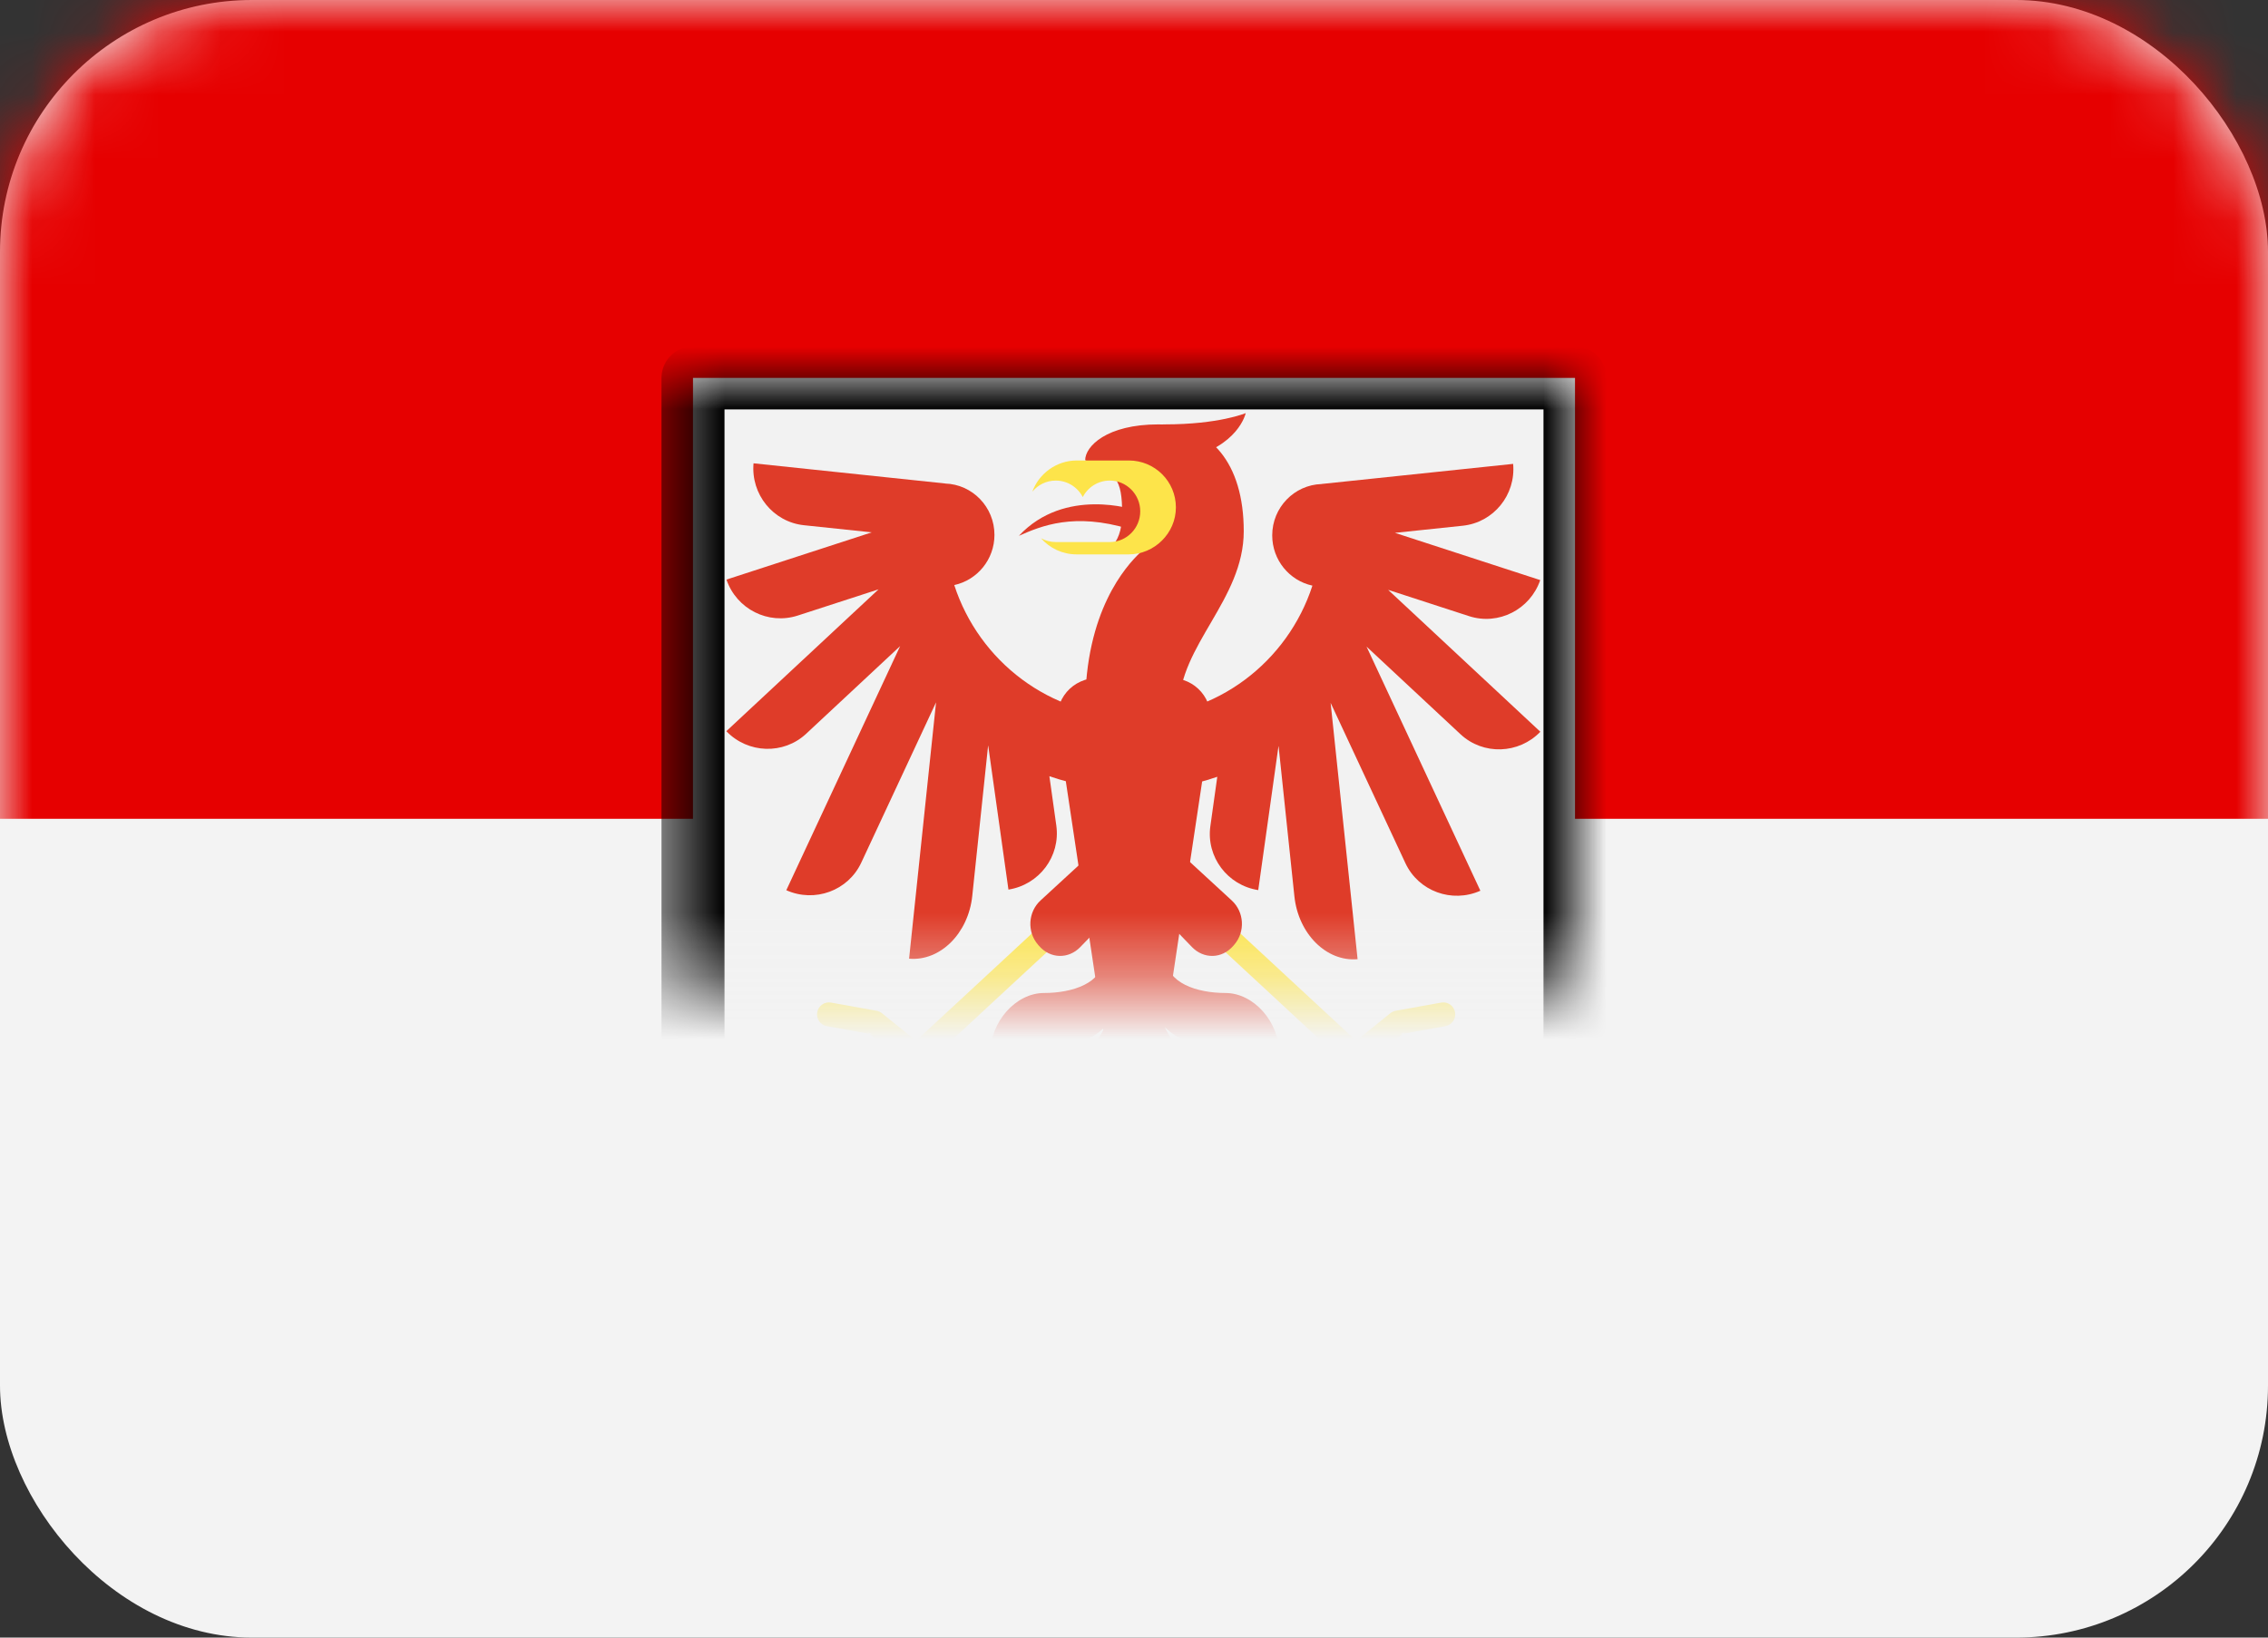 <?xml version="1.0" encoding="UTF-8" standalone="no"?>
<svg width="36px" height="26px" viewBox="0 0 36 26" version="1.1" xmlns="http://www.w3.org/2000/svg" xmlns:xlink="http://www.w3.org/1999/xlink">
    <rect x="0" y="0" width="36" height="26" fill="#333333" stroke="none"/>
    <!-- Generator: Sketch 3.8.1 (29687) - http://www.bohemiancoding.com/sketch -->
    <title>DE-BB</title>
    <desc>Created with Sketch.</desc>
    <defs>
        <rect id="path-1" x="0" y="0" width="36" height="26" rx="4"></rect>
        <rect id="path-3" x="1" y="0" width="14" height="16"></rect>
        <mask id="mask-4" maskContentUnits="userSpaceOnUse" maskUnits="objectBoundingBox" x="-0.5" y="-0.5" width="15" height="17">
            <rect x="0.5" y="-0.5" width="15" height="17" fill="white"></rect>
            <use xlink:href="#path-3" fill="black"></use>
        </mask>
    </defs>
    <g id="DE" stroke="none" stroke-width="1" fill="none" fill-rule="evenodd">
        <g id="DE-BB">
            <mask id="mask-2" fill="white">
                <use xlink:href="#path-1"></use>
            </mask>
            <use id="Flag-Shape" fill="#F3F3F3" xlink:href="#path-1"></use>
            <rect id="Rectangle-21" fill="#E60000" mask="url(#mask-2)" x="0" y="0" width="36" height="13"></rect>
            <g id="Group-4" mask="url(#mask-2)">
                <g transform="translate(10, 6)">
                    <g id="Rectangle-8">
                        <use fill="#F2F2F2" fill-rule="evenodd" xlink:href="#path-3"></use>
                        <use stroke="#000000" mask="url(#mask-4)" stroke-width="1" stroke-linecap="round" stroke-linejoin="round" xlink:href="#path-3"></use>
                    </g>
                    <g id="Group-3" stroke-width="1" fill-rule="evenodd" transform="translate(0.532, 0.559)">
                        <path d="M5.152,5.28 C5.153,5.28 5.154,5.281 5.154,5.281 L5.475,7.565 C5.964,7.488 6.303,7.037 6.235,6.549 L6.125,5.765 C6.546,5.91 6.998,5.989 7.468,5.989 L7.468,4.816 C6.137,4.816 5.008,3.941 4.615,2.73 C4.98,2.651 5.253,2.324 5.253,1.933 C5.253,1.491 4.904,1.131 4.469,1.118 L4.469,1.117 L1.429,0.797 C1.385,1.29 1.741,1.729 2.23,1.78 L3.305,1.893 L0.999,2.643 C1.159,3.111 1.662,3.366 2.131,3.214 L3.413,2.798 L0.997,5.05 C1.34,5.407 1.905,5.426 2.265,5.09 L3.756,3.699 L1.949,7.575 C2.401,7.777 2.931,7.583 3.139,7.137 L4.326,4.592 L3.898,8.662 C4.391,8.705 4.839,8.261 4.901,7.664 L5.152,5.28 Z" id="Combined-Shape" fill="#DF3C29"></path>
                        <path d="M11.601,5.288 C11.602,5.288 11.602,5.289 11.603,5.29 L11.924,7.573 C12.413,7.497 12.752,7.045 12.684,6.558 L12.574,5.774 C12.995,5.919 13.447,5.997 13.917,5.997 L13.917,4.824 C12.586,4.824 11.457,3.95 11.064,2.739 C11.429,2.66 11.702,2.333 11.702,1.941 C11.702,1.499 11.353,1.139 10.918,1.126 L10.918,1.125 L7.878,0.806 C7.833,1.299 8.189,1.737 8.679,1.788 L9.754,1.901 L7.448,2.651 C7.608,3.119 8.111,3.375 8.579,3.223 L9.862,2.806 L7.446,5.059 C7.789,5.415 8.354,5.434 8.714,5.098 L10.205,3.707 L8.398,7.583 C8.85,7.785 9.38,7.591 9.588,7.145 L10.775,4.6 L10.347,8.67 C10.84,8.713 11.287,8.269 11.35,7.672 L11.601,5.288 Z" id="Combined-Shape-Copy-6" fill="#DF3C29" transform="translate(10.682, 4.74) scale(-1, 1) translate(-10.682, -4.74) "></path>
                        <path d="M6.255,4.974 C6.191,4.547 6.486,4.201 6.914,4.201 L8.022,4.201 C8.45,4.201 8.745,4.547 8.681,4.974 L7.911,10.101 L7.025,10.101 L6.255,4.974 L6.255,4.974 Z M7.025,10.101 L7.911,10.101 L7.579,13.564 L7.358,13.564 L7.025,10.101 L7.025,10.101 Z" id="Combined-Shape" fill="#DF3C29"></path>
                        <g id="Group-2" transform="translate(2.263, 6.57)">
                            <path d="M2.113,3.572 L3.923,1.894 C3.999,1.823 4.004,1.703 3.934,1.626 C3.864,1.548 3.744,1.543 3.668,1.614 L1.746,3.396 L1.203,2.957 C1.178,2.938 1.149,2.924 1.118,2.919 L0.395,2.789 C0.293,2.771 0.195,2.84 0.177,2.943 C0.159,3.046 0.227,3.145 0.329,3.163 L1.052,3.293 L0.967,3.254 L1.207,3.447 L0.536,3.455 C0.47,3.456 0.409,3.491 0.375,3.549 L0.026,4.156 C-0.027,4.247 0.004,4.363 0.094,4.416 C0.184,4.468 0.299,4.438 0.351,4.347 L0.701,3.74 L0.54,3.835 L1.282,3.826 L0.522,4.53 C0.504,4.547 0.49,4.567 0.479,4.589 L0.291,4.996 C0.246,5.091 0.287,5.204 0.381,5.248 C0.475,5.293 0.587,5.252 0.632,5.157 L0.82,4.751 L0.777,4.81 L1.754,3.904 L2.402,3.997 C2.505,4.012 2.601,3.94 2.615,3.836 C2.63,3.732 2.558,3.636 2.455,3.621 L2.113,3.572 L2.113,3.572 Z" id="Combined-Shape" fill="#FDE44A"></path>
                            <path d="M4.005,0.422 C4.021,0.153 4.235,0.036 4.467,0.153 L4.467,0.153 C4.707,0.273 4.901,0.598 4.901,0.858 L4.901,1.737 C4.901,2.006 4.69,2.205 4.414,2.179 L4.391,2.177 C4.122,2.152 3.917,1.913 3.933,1.644 L4.005,0.422 Z" id="Rectangle-4" fill="#DF3C29" transform="translate(4.417, 1.144) rotate(44) translate(-4.417, -1.144) "></path>
                        </g>
                        <g id="Group-2" transform="translate(9.741, 9.57) scale(-1, 1) translate(-9.741, -9.57) translate(6.741, 6.57)">
                            <path d="M2.113,3.572 L3.923,1.894 C3.999,1.823 4.004,1.703 3.934,1.626 C3.864,1.548 3.744,1.543 3.668,1.614 L1.746,3.396 L1.203,2.957 C1.178,2.938 1.149,2.924 1.118,2.919 L0.395,2.789 C0.293,2.771 0.195,2.84 0.177,2.943 C0.159,3.046 0.227,3.145 0.329,3.163 L1.052,3.293 L0.967,3.254 L1.207,3.447 L0.536,3.455 C0.47,3.456 0.409,3.491 0.375,3.549 L0.026,4.156 C-0.027,4.247 0.004,4.363 0.094,4.416 C0.184,4.468 0.299,4.438 0.351,4.347 L0.701,3.74 L0.54,3.835 L1.282,3.826 L0.522,4.53 C0.504,4.547 0.49,4.567 0.479,4.589 L0.291,4.996 C0.246,5.091 0.287,5.204 0.381,5.248 C0.475,5.293 0.587,5.252 0.632,5.157 L0.82,4.751 L0.777,4.81 L1.754,3.904 L2.402,3.997 C2.505,4.012 2.601,3.94 2.615,3.836 C2.63,3.732 2.558,3.636 2.455,3.621 L2.113,3.572 L2.113,3.572 Z" id="Combined-Shape" fill="#FDE44A"></path>
                            <path d="M4.005,0.422 C4.021,0.153 4.235,0.036 4.467,0.153 L4.467,0.153 C4.707,0.273 4.901,0.598 4.901,0.858 L4.901,1.737 C4.901,2.006 4.69,2.205 4.414,2.179 L4.391,2.177 C4.122,2.152 3.917,1.913 3.933,1.644 L4.005,0.422 Z" id="Rectangle-4" fill="#DF3C29" transform="translate(4.417, 1.144) rotate(44) translate(-4.417, -1.144) "></path>
                        </g>
                        <g id="Group" transform="translate(3.304, 8.648)" fill="#DF3C29">
                            <path d="M3.437,2.826 C3.087,3.108 2.581,3.296 1.85,3.296 C0.432,3.296 0.532,4.436 0.975,4.76 C0.299,4.76 0.011,4.246 0.011,3.855 C0.011,3.464 0.266,2.603 1.794,2.38 C2.971,2.208 3.426,1.632 3.704,1.095 C3.637,1.166 3.555,1.227 3.456,1.274 C2.791,1.587 2.525,1.229 1.883,1.52 C1.883,1.017 2.287,0.559 2.736,0.559 C3.184,0.559 3.677,0.402 3.677,0 C3.987,0 3.987,0.011 3.987,0.011 C3.987,0.011 4.03,0.316 3.946,0.637 L4.22,0.637 C4.22,1.055 4.196,1.705 3.901,2.258 C4.041,2.381 4.078,2.717 4.141,2.706 C4.232,3.221 4.113,3.902 2.736,4.145 C1.877,4.297 1.961,4.957 2.264,5.106 C1.854,5.178 1.625,4.897 1.583,4.66 C1.541,4.423 1.603,3.874 2.506,3.575 C3.052,3.395 3.301,3.111 3.437,2.826 Z" id="Combined-Shape"></path>
                            <path d="M7.557,2.826 C7.207,3.108 6.701,3.296 5.97,3.296 C4.552,3.296 4.652,4.436 5.095,4.76 C4.419,4.76 4.131,4.246 4.131,3.855 C4.131,3.464 4.386,2.603 5.915,2.38 C7.091,2.208 7.546,1.632 7.824,1.095 C7.757,1.166 7.676,1.227 7.576,1.274 C6.911,1.587 6.646,1.229 6.003,1.52 C6.003,1.017 6.408,0.559 6.856,0.559 C7.304,0.559 7.797,0.402 7.797,0 C8.108,0 8.108,0.011 8.108,0.011 C8.108,0.011 8.15,0.316 8.066,0.637 L8.34,0.637 C8.34,1.055 8.316,1.705 8.021,2.258 C8.162,2.381 8.198,2.717 8.262,2.706 C8.352,3.221 8.234,3.902 6.857,4.145 C5.997,4.297 6.081,4.957 6.384,5.106 C5.974,5.178 5.745,4.897 5.703,4.66 C5.661,4.423 5.724,3.874 6.627,3.575 C7.172,3.395 7.421,3.111 7.557,2.826 Z" id="Combined-Shape" transform="translate(6.236, 2.559) scale(-1, 1) translate(-6.236, -2.559) "></path>
                        </g>
                        <polygon id="Rectangle-4" fill="#DF3C29" transform="translate(7.473, 13.234) rotate(45) translate(-7.473, -13.234) " points="6.466 12.217 8.481 12.692 8.481 14.251 6.935 14.251"></polygon>
                        <path d="M8.183,4.673 C8.183,3.689 9.21,2.964 9.21,1.875 C9.21,0.787 8.676,0.179 7.855,0.179 C7.033,0.179 6.693,0.528 6.693,0.748 C7.181,0.943 7.28,1.041 7.28,1.598 C7.28,2.155 6.959,2.212 6.959,2.212 C6.959,2.212 7.337,2.212 7.568,2.212 C7.337,2.432 6.693,3.145 6.693,4.673 C6.693,6.202 8.183,5.658 8.183,4.673 Z" id="Path-23" fill="#DF3C29"></path>
                        <path d="M6.655,1.333 C6.735,1.177 6.897,1.071 7.083,1.071 C7.35,1.071 7.567,1.29 7.567,1.559 C7.567,1.829 7.35,2.047 7.083,2.047 L6.226,2.047 C6.141,2.047 6.062,2.025 5.992,1.987 C6.13,2.144 6.332,2.243 6.558,2.243 L7.385,2.243 C7.79,2.243 8.133,1.909 8.133,1.497 C8.133,1.083 7.798,0.752 7.385,0.752 L6.558,0.752 C6.239,0.752 5.958,0.959 5.854,1.248 C5.942,1.14 6.076,1.071 6.226,1.071 C6.412,1.071 6.574,1.177 6.655,1.333 Z" id="Combined-Shape" fill="#FDE44A"></path>
                        <path d="M7.956,0.179 C8.82,0.179 9.241,0 9.241,0 C9.241,0 9.13,0.536 8.277,0.726 C7.424,0.916 7.092,0.179 7.956,0.179 Z" id="Path-24" fill="#DF3C29"></path>
                        <path d="M7.479,1.537 C7.479,1.537 6.372,1.163 5.641,1.948 C5.995,1.791 6.516,1.574 7.391,1.839 C7.479,1.634 7.479,1.537 7.479,1.537 Z" id="Path-25" fill="#DF3C29"></path>
                    </g>
                </g>
            </g>
        </g>
    </g>
</svg>